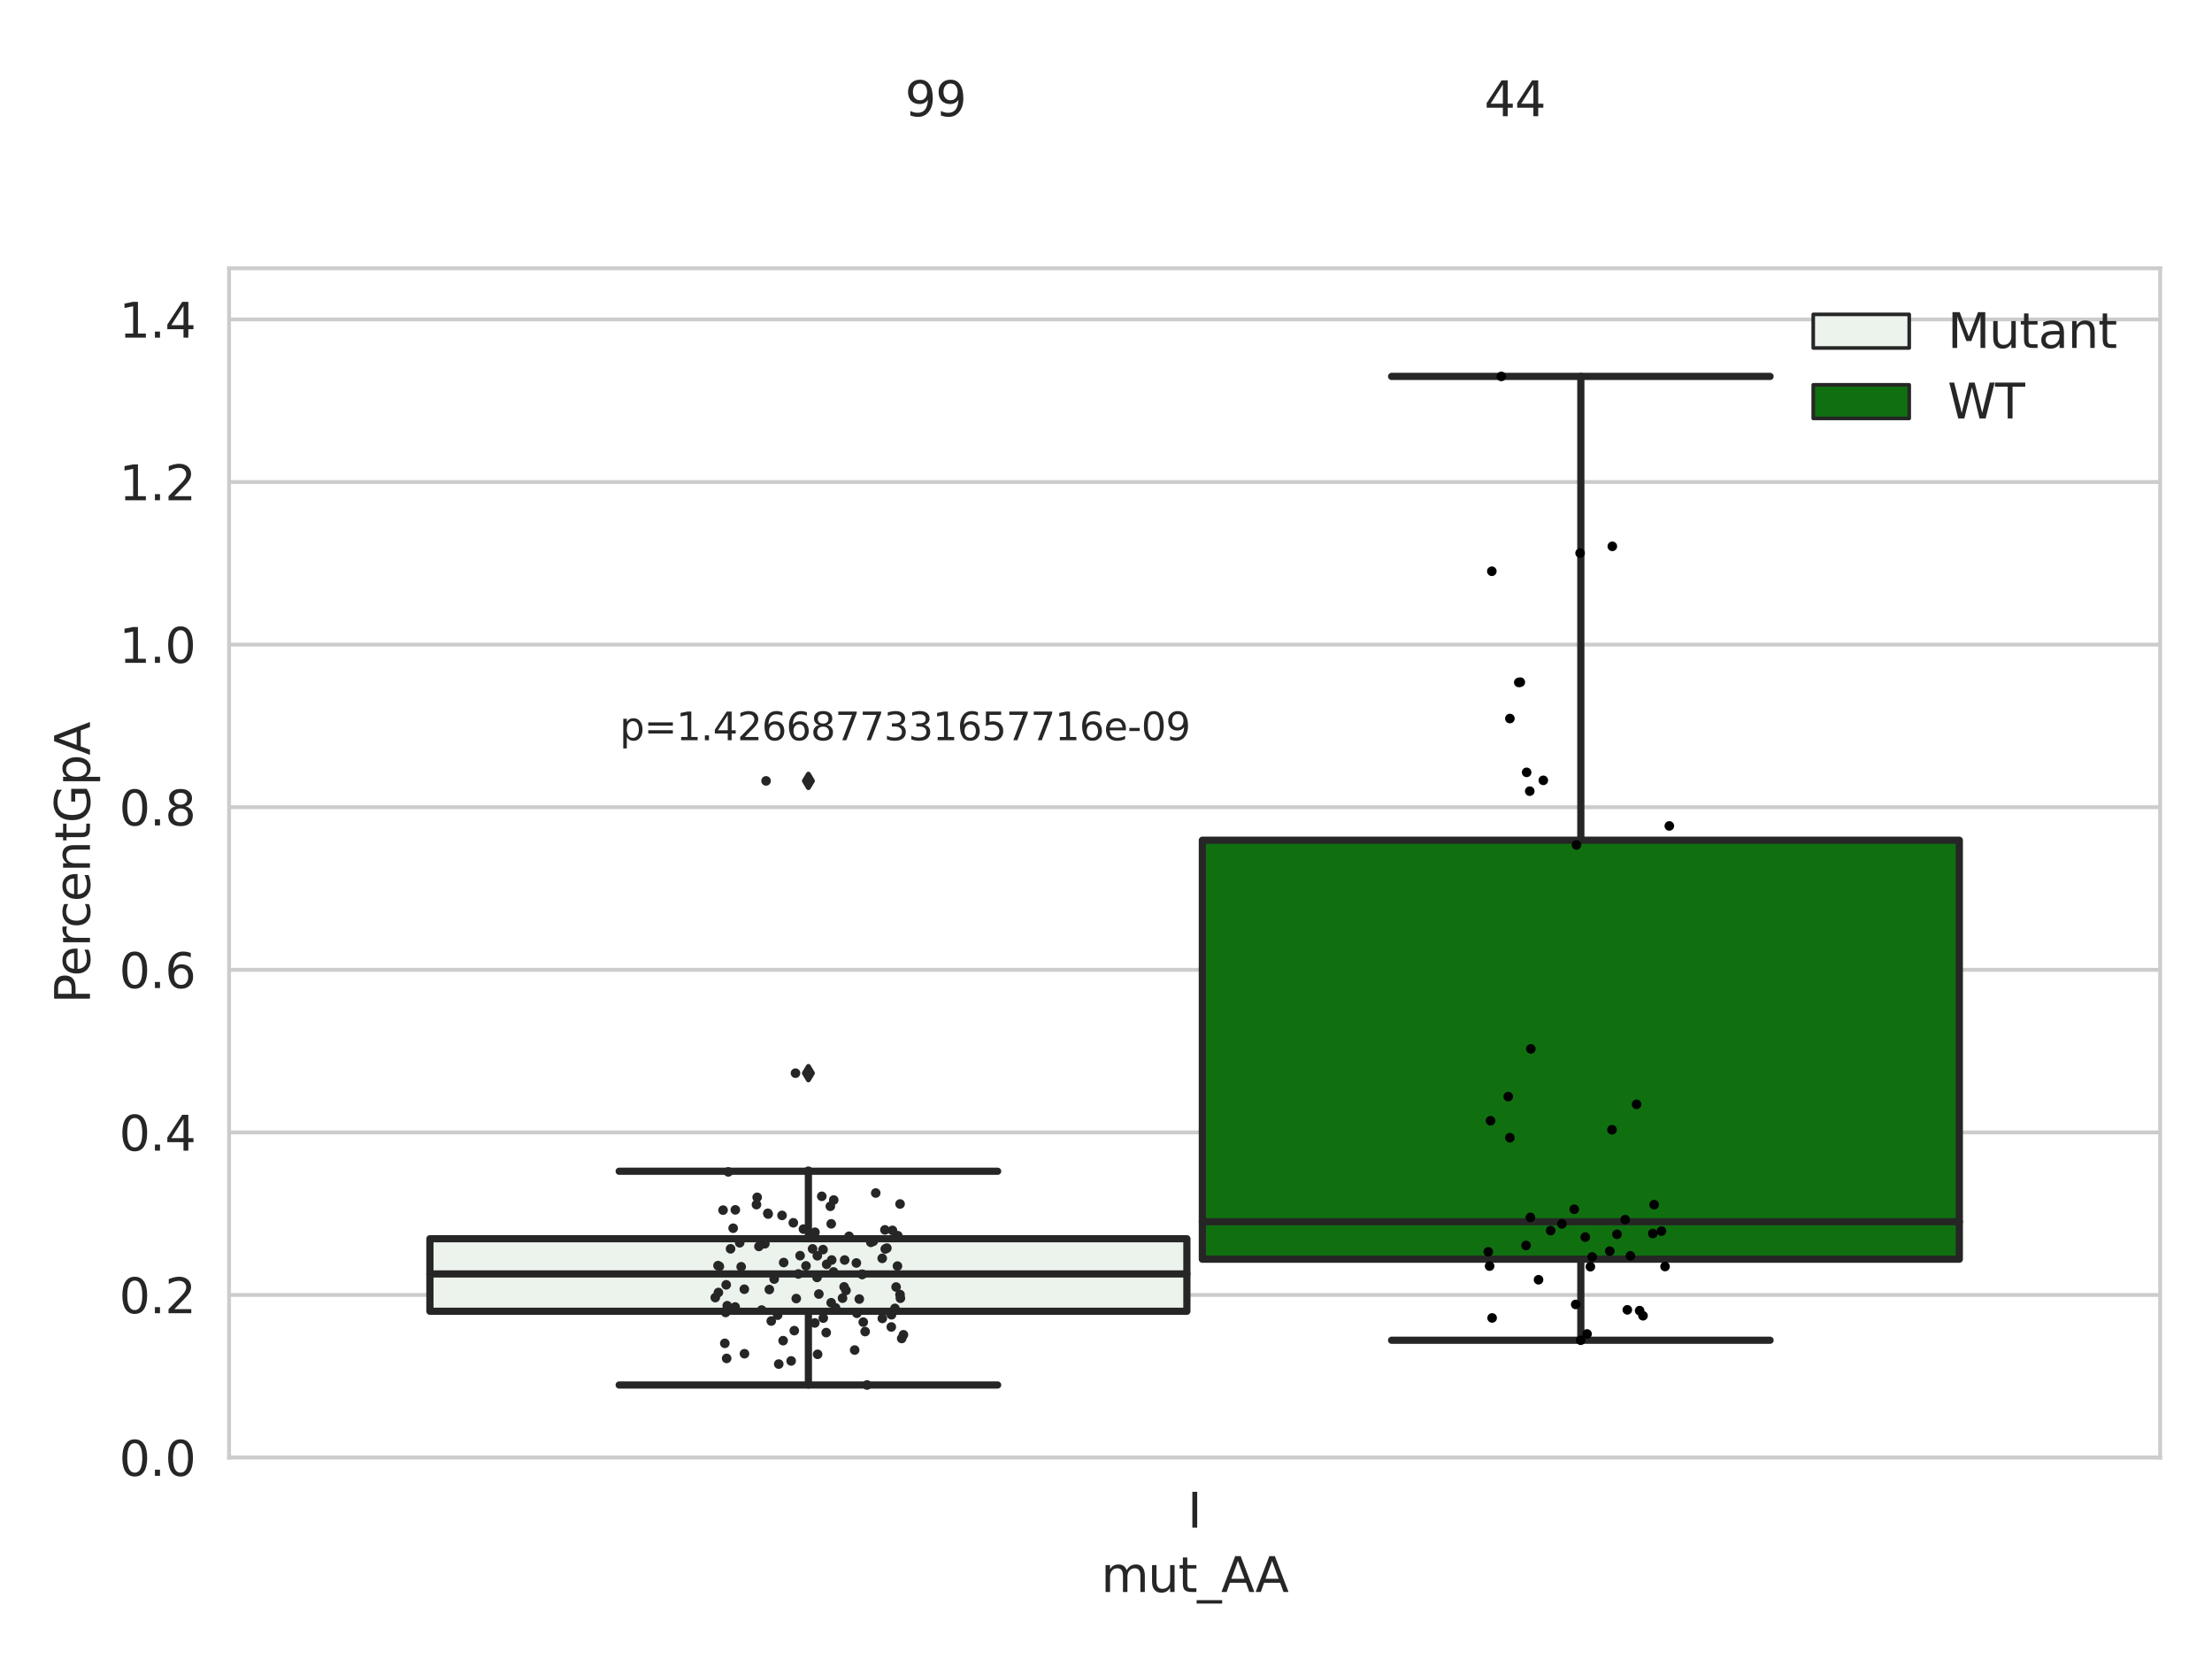<?xml version="1.0" encoding="utf-8" standalone="no"?>
<!DOCTYPE svg PUBLIC "-//W3C//DTD SVG 1.1//EN"
  "http://www.w3.org/Graphics/SVG/1.1/DTD/svg11.dtd">
<svg xmlns:xlink="http://www.w3.org/1999/xlink" width="460.8pt" height="345.6pt" viewBox="0 0 460.8 345.6" xmlns="http://www.w3.org/2000/svg" version="1.1">
 <defs>
  <style type="text/css">*{stroke-linejoin: round; stroke-linecap: butt}</style>
 </defs>
 <g id="figure_1">
  <g id="patch_1">
   <path d="M 0 345.6 
L 460.8 345.6 
L 460.8 0 
L 0 0 
z
" style="fill: #ffffff"/>
  </g>
  <g id="axes_1">
   <g id="patch_2">
    <path d="M 47.72 303.64 
L 450 303.64 
L 450 55.89 
L 47.72 55.89 
z
" style="fill: #ffffff"/>
   </g>
   <g id="matplotlib.axis_1">
    <g id="xtick_1">
     <g id="text_1">
      <!-- I -->
      <g style="fill: #262626" transform="translate(247.385 318.238)scale(0.1 -0.1)">
       <defs>
        <path id="DejaVuSans-49" d="M 628 4666 
L 1259 4666 
L 1259 0 
L 628 0 
L 628 4666 
z
" transform="scale(0.016)"/>
       </defs>
       <use xlink:href="#DejaVuSans-49"/>
      </g>
     </g>
    </g>
    <g id="text_2">
     <!-- mut_AA -->
     <g style="fill: #262626" transform="translate(229.383 331.638)scale(0.1 -0.1)">
      <defs>
       <path id="DejaVuSans-6d" d="M 3328 2828 
Q 3544 3216 3844 3400 
Q 4144 3584 4550 3584 
Q 5097 3584 5394 3201 
Q 5691 2819 5691 2113 
L 5691 0 
L 5113 0 
L 5113 2094 
Q 5113 2597 4934 2840 
Q 4756 3084 4391 3084 
Q 3944 3084 3684 2787 
Q 3425 2491 3425 1978 
L 3425 0 
L 2847 0 
L 2847 2094 
Q 2847 2600 2669 2842 
Q 2491 3084 2119 3084 
Q 1678 3084 1418 2786 
Q 1159 2488 1159 1978 
L 1159 0 
L 581 0 
L 581 3500 
L 1159 3500 
L 1159 2956 
Q 1356 3278 1631 3431 
Q 1906 3584 2284 3584 
Q 2666 3584 2933 3390 
Q 3200 3197 3328 2828 
z
" transform="scale(0.016)"/>
       <path id="DejaVuSans-75" d="M 544 1381 
L 544 3500 
L 1119 3500 
L 1119 1403 
Q 1119 906 1312 657 
Q 1506 409 1894 409 
Q 2359 409 2629 706 
Q 2900 1003 2900 1516 
L 2900 3500 
L 3475 3500 
L 3475 0 
L 2900 0 
L 2900 538 
Q 2691 219 2414 64 
Q 2138 -91 1772 -91 
Q 1169 -91 856 284 
Q 544 659 544 1381 
z
M 1991 3584 
L 1991 3584 
z
" transform="scale(0.016)"/>
       <path id="DejaVuSans-74" d="M 1172 4494 
L 1172 3500 
L 2356 3500 
L 2356 3053 
L 1172 3053 
L 1172 1153 
Q 1172 725 1289 603 
Q 1406 481 1766 481 
L 2356 481 
L 2356 0 
L 1766 0 
Q 1100 0 847 248 
Q 594 497 594 1153 
L 594 3053 
L 172 3053 
L 172 3500 
L 594 3500 
L 594 4494 
L 1172 4494 
z
" transform="scale(0.016)"/>
       <path id="DejaVuSans-5f" d="M 3263 -1063 
L 3263 -1509 
L -63 -1509 
L -63 -1063 
L 3263 -1063 
z
" transform="scale(0.016)"/>
       <path id="DejaVuSans-41" d="M 2188 4044 
L 1331 1722 
L 3047 1722 
L 2188 4044 
z
M 1831 4666 
L 2547 4666 
L 4325 0 
L 3669 0 
L 3244 1197 
L 1141 1197 
L 716 0 
L 50 0 
L 1831 4666 
z
" transform="scale(0.016)"/>
      </defs>
      <use xlink:href="#DejaVuSans-6d"/>
      <use xlink:href="#DejaVuSans-75" x="97.412"/>
      <use xlink:href="#DejaVuSans-74" x="160.791"/>
      <use xlink:href="#DejaVuSans-5f" x="200"/>
      <use xlink:href="#DejaVuSans-41" x="250"/>
      <use xlink:href="#DejaVuSans-41" x="321.158"/>
     </g>
    </g>
   </g>
   <g id="matplotlib.axis_2">
    <g id="ytick_1">
     <g id="line2d_1">
      <path d="M 47.72 303.64 
L 450 303.64 
" clip-path="url(#p8507d280e3)" style="fill: none; stroke: #cccccc; stroke-width: 0.8; stroke-linecap: round"/>
     </g>
     <g id="text_3">
      <!-- 0.0 -->
      <g style="fill: #262626" transform="translate(24.817 307.439)scale(0.1 -0.1)">
       <defs>
        <path id="DejaVuSans-30" d="M 2034 4250 
Q 1547 4250 1301 3770 
Q 1056 3291 1056 2328 
Q 1056 1369 1301 889 
Q 1547 409 2034 409 
Q 2525 409 2770 889 
Q 3016 1369 3016 2328 
Q 3016 3291 2770 3770 
Q 2525 4250 2034 4250 
z
M 2034 4750 
Q 2819 4750 3233 4129 
Q 3647 3509 3647 2328 
Q 3647 1150 3233 529 
Q 2819 -91 2034 -91 
Q 1250 -91 836 529 
Q 422 1150 422 2328 
Q 422 3509 836 4129 
Q 1250 4750 2034 4750 
z
" transform="scale(0.016)"/>
        <path id="DejaVuSans-2e" d="M 684 794 
L 1344 794 
L 1344 0 
L 684 0 
L 684 794 
z
" transform="scale(0.016)"/>
       </defs>
       <use xlink:href="#DejaVuSans-30"/>
       <use xlink:href="#DejaVuSans-2e" x="63.623"/>
       <use xlink:href="#DejaVuSans-30" x="95.41"/>
      </g>
     </g>
    </g>
    <g id="ytick_2">
     <g id="line2d_2">
      <path d="M 47.72 269.769 
L 450 269.769 
" clip-path="url(#p8507d280e3)" style="fill: none; stroke: #cccccc; stroke-width: 0.8; stroke-linecap: round"/>
     </g>
     <g id="text_4">
      <!-- 0.2 -->
      <g style="fill: #262626" transform="translate(24.817 273.568)scale(0.1 -0.1)">
       <defs>
        <path id="DejaVuSans-32" d="M 1228 531 
L 3431 531 
L 3431 0 
L 469 0 
L 469 531 
Q 828 903 1448 1529 
Q 2069 2156 2228 2338 
Q 2531 2678 2651 2914 
Q 2772 3150 2772 3378 
Q 2772 3750 2511 3984 
Q 2250 4219 1831 4219 
Q 1534 4219 1204 4116 
Q 875 4013 500 3803 
L 500 4441 
Q 881 4594 1212 4672 
Q 1544 4750 1819 4750 
Q 2544 4750 2975 4387 
Q 3406 4025 3406 3419 
Q 3406 3131 3298 2873 
Q 3191 2616 2906 2266 
Q 2828 2175 2409 1742 
Q 1991 1309 1228 531 
z
" transform="scale(0.016)"/>
       </defs>
       <use xlink:href="#DejaVuSans-30"/>
       <use xlink:href="#DejaVuSans-2e" x="63.623"/>
       <use xlink:href="#DejaVuSans-32" x="95.41"/>
      </g>
     </g>
    </g>
    <g id="ytick_3">
     <g id="line2d_3">
      <path d="M 47.72 235.898 
L 450 235.898 
" clip-path="url(#p8507d280e3)" style="fill: none; stroke: #cccccc; stroke-width: 0.8; stroke-linecap: round"/>
     </g>
     <g id="text_5">
      <!-- 0.4 -->
      <g style="fill: #262626" transform="translate(24.817 239.697)scale(0.1 -0.1)">
       <defs>
        <path id="DejaVuSans-34" d="M 2419 4116 
L 825 1625 
L 2419 1625 
L 2419 4116 
z
M 2253 4666 
L 3047 4666 
L 3047 1625 
L 3713 1625 
L 3713 1100 
L 3047 1100 
L 3047 0 
L 2419 0 
L 2419 1100 
L 313 1100 
L 313 1709 
L 2253 4666 
z
" transform="scale(0.016)"/>
       </defs>
       <use xlink:href="#DejaVuSans-30"/>
       <use xlink:href="#DejaVuSans-2e" x="63.623"/>
       <use xlink:href="#DejaVuSans-34" x="95.41"/>
      </g>
     </g>
    </g>
    <g id="ytick_4">
     <g id="line2d_4">
      <path d="M 47.72 202.026 
L 450 202.026 
" clip-path="url(#p8507d280e3)" style="fill: none; stroke: #cccccc; stroke-width: 0.8; stroke-linecap: round"/>
     </g>
     <g id="text_6">
      <!-- 0.6 -->
      <g style="fill: #262626" transform="translate(24.817 205.826)scale(0.1 -0.1)">
       <defs>
        <path id="DejaVuSans-36" d="M 2113 2584 
Q 1688 2584 1439 2293 
Q 1191 2003 1191 1497 
Q 1191 994 1439 701 
Q 1688 409 2113 409 
Q 2538 409 2786 701 
Q 3034 994 3034 1497 
Q 3034 2003 2786 2293 
Q 2538 2584 2113 2584 
z
M 3366 4563 
L 3366 3988 
Q 3128 4100 2886 4159 
Q 2644 4219 2406 4219 
Q 1781 4219 1451 3797 
Q 1122 3375 1075 2522 
Q 1259 2794 1537 2939 
Q 1816 3084 2150 3084 
Q 2853 3084 3261 2657 
Q 3669 2231 3669 1497 
Q 3669 778 3244 343 
Q 2819 -91 2113 -91 
Q 1303 -91 875 529 
Q 447 1150 447 2328 
Q 447 3434 972 4092 
Q 1497 4750 2381 4750 
Q 2619 4750 2861 4703 
Q 3103 4656 3366 4563 
z
" transform="scale(0.016)"/>
       </defs>
       <use xlink:href="#DejaVuSans-30"/>
       <use xlink:href="#DejaVuSans-2e" x="63.623"/>
       <use xlink:href="#DejaVuSans-36" x="95.41"/>
      </g>
     </g>
    </g>
    <g id="ytick_5">
     <g id="line2d_5">
      <path d="M 47.72 168.155 
L 450 168.155 
" clip-path="url(#p8507d280e3)" style="fill: none; stroke: #cccccc; stroke-width: 0.8; stroke-linecap: round"/>
     </g>
     <g id="text_7">
      <!-- 0.8 -->
      <g style="fill: #262626" transform="translate(24.817 171.954)scale(0.1 -0.1)">
       <defs>
        <path id="DejaVuSans-38" d="M 2034 2216 
Q 1584 2216 1326 1975 
Q 1069 1734 1069 1313 
Q 1069 891 1326 650 
Q 1584 409 2034 409 
Q 2484 409 2743 651 
Q 3003 894 3003 1313 
Q 3003 1734 2745 1975 
Q 2488 2216 2034 2216 
z
M 1403 2484 
Q 997 2584 770 2862 
Q 544 3141 544 3541 
Q 544 4100 942 4425 
Q 1341 4750 2034 4750 
Q 2731 4750 3128 4425 
Q 3525 4100 3525 3541 
Q 3525 3141 3298 2862 
Q 3072 2584 2669 2484 
Q 3125 2378 3379 2068 
Q 3634 1759 3634 1313 
Q 3634 634 3220 271 
Q 2806 -91 2034 -91 
Q 1263 -91 848 271 
Q 434 634 434 1313 
Q 434 1759 690 2068 
Q 947 2378 1403 2484 
z
M 1172 3481 
Q 1172 3119 1398 2916 
Q 1625 2713 2034 2713 
Q 2441 2713 2670 2916 
Q 2900 3119 2900 3481 
Q 2900 3844 2670 4047 
Q 2441 4250 2034 4250 
Q 1625 4250 1398 4047 
Q 1172 3844 1172 3481 
z
" transform="scale(0.016)"/>
       </defs>
       <use xlink:href="#DejaVuSans-30"/>
       <use xlink:href="#DejaVuSans-2e" x="63.623"/>
       <use xlink:href="#DejaVuSans-38" x="95.41"/>
      </g>
     </g>
    </g>
    <g id="ytick_6">
     <g id="line2d_6">
      <path d="M 47.72 134.284 
L 450 134.284 
" clip-path="url(#p8507d280e3)" style="fill: none; stroke: #cccccc; stroke-width: 0.8; stroke-linecap: round"/>
     </g>
     <g id="text_8">
      <!-- 1.0 -->
      <g style="fill: #262626" transform="translate(24.817 138.083)scale(0.1 -0.1)">
       <defs>
        <path id="DejaVuSans-31" d="M 794 531 
L 1825 531 
L 1825 4091 
L 703 3866 
L 703 4441 
L 1819 4666 
L 2450 4666 
L 2450 531 
L 3481 531 
L 3481 0 
L 794 0 
L 794 531 
z
" transform="scale(0.016)"/>
       </defs>
       <use xlink:href="#DejaVuSans-31"/>
       <use xlink:href="#DejaVuSans-2e" x="63.623"/>
       <use xlink:href="#DejaVuSans-30" x="95.41"/>
      </g>
     </g>
    </g>
    <g id="ytick_7">
     <g id="line2d_7">
      <path d="M 47.72 100.413 
L 450 100.413 
" clip-path="url(#p8507d280e3)" style="fill: none; stroke: #cccccc; stroke-width: 0.8; stroke-linecap: round"/>
     </g>
     <g id="text_9">
      <!-- 1.2 -->
      <g style="fill: #262626" transform="translate(24.817 104.212)scale(0.1 -0.1)">
       <use xlink:href="#DejaVuSans-31"/>
       <use xlink:href="#DejaVuSans-2e" x="63.623"/>
       <use xlink:href="#DejaVuSans-32" x="95.41"/>
      </g>
     </g>
    </g>
    <g id="ytick_8">
     <g id="line2d_8">
      <path d="M 47.72 66.542 
L 450 66.542 
" clip-path="url(#p8507d280e3)" style="fill: none; stroke: #cccccc; stroke-width: 0.8; stroke-linecap: round"/>
     </g>
     <g id="text_10">
      <!-- 1.4 -->
      <g style="fill: #262626" transform="translate(24.817 70.341)scale(0.1 -0.1)">
       <use xlink:href="#DejaVuSans-31"/>
       <use xlink:href="#DejaVuSans-2e" x="63.623"/>
       <use xlink:href="#DejaVuSans-34" x="95.41"/>
      </g>
     </g>
    </g>
    <g id="text_11">
     <!-- PercentGpA -->
     <g style="fill: #262626" transform="translate(18.737 209.041)rotate(-90)scale(0.1 -0.1)">
      <defs>
       <path id="DejaVuSans-50" d="M 1259 4147 
L 1259 2394 
L 2053 2394 
Q 2494 2394 2734 2622 
Q 2975 2850 2975 3272 
Q 2975 3691 2734 3919 
Q 2494 4147 2053 4147 
L 1259 4147 
z
M 628 4666 
L 2053 4666 
Q 2838 4666 3239 4311 
Q 3641 3956 3641 3272 
Q 3641 2581 3239 2228 
Q 2838 1875 2053 1875 
L 1259 1875 
L 1259 0 
L 628 0 
L 628 4666 
z
" transform="scale(0.016)"/>
       <path id="DejaVuSans-65" d="M 3597 1894 
L 3597 1613 
L 953 1613 
Q 991 1019 1311 708 
Q 1631 397 2203 397 
Q 2534 397 2845 478 
Q 3156 559 3463 722 
L 3463 178 
Q 3153 47 2828 -22 
Q 2503 -91 2169 -91 
Q 1331 -91 842 396 
Q 353 884 353 1716 
Q 353 2575 817 3079 
Q 1281 3584 2069 3584 
Q 2775 3584 3186 3129 
Q 3597 2675 3597 1894 
z
M 3022 2063 
Q 3016 2534 2758 2815 
Q 2500 3097 2075 3097 
Q 1594 3097 1305 2825 
Q 1016 2553 972 2059 
L 3022 2063 
z
" transform="scale(0.016)"/>
       <path id="DejaVuSans-72" d="M 2631 2963 
Q 2534 3019 2420 3045 
Q 2306 3072 2169 3072 
Q 1681 3072 1420 2755 
Q 1159 2438 1159 1844 
L 1159 0 
L 581 0 
L 581 3500 
L 1159 3500 
L 1159 2956 
Q 1341 3275 1631 3429 
Q 1922 3584 2338 3584 
Q 2397 3584 2469 3576 
Q 2541 3569 2628 3553 
L 2631 2963 
z
" transform="scale(0.016)"/>
       <path id="DejaVuSans-63" d="M 3122 3366 
L 3122 2828 
Q 2878 2963 2633 3030 
Q 2388 3097 2138 3097 
Q 1578 3097 1268 2742 
Q 959 2388 959 1747 
Q 959 1106 1268 751 
Q 1578 397 2138 397 
Q 2388 397 2633 464 
Q 2878 531 3122 666 
L 3122 134 
Q 2881 22 2623 -34 
Q 2366 -91 2075 -91 
Q 1284 -91 818 406 
Q 353 903 353 1747 
Q 353 2603 823 3093 
Q 1294 3584 2113 3584 
Q 2378 3584 2631 3529 
Q 2884 3475 3122 3366 
z
" transform="scale(0.016)"/>
       <path id="DejaVuSans-6e" d="M 3513 2113 
L 3513 0 
L 2938 0 
L 2938 2094 
Q 2938 2591 2744 2837 
Q 2550 3084 2163 3084 
Q 1697 3084 1428 2787 
Q 1159 2491 1159 1978 
L 1159 0 
L 581 0 
L 581 3500 
L 1159 3500 
L 1159 2956 
Q 1366 3272 1645 3428 
Q 1925 3584 2291 3584 
Q 2894 3584 3203 3211 
Q 3513 2838 3513 2113 
z
" transform="scale(0.016)"/>
       <path id="DejaVuSans-47" d="M 3809 666 
L 3809 1919 
L 2778 1919 
L 2778 2438 
L 4434 2438 
L 4434 434 
Q 4069 175 3628 42 
Q 3188 -91 2688 -91 
Q 1594 -91 976 548 
Q 359 1188 359 2328 
Q 359 3472 976 4111 
Q 1594 4750 2688 4750 
Q 3144 4750 3555 4637 
Q 3966 4525 4313 4306 
L 4313 3634 
Q 3963 3931 3569 4081 
Q 3175 4231 2741 4231 
Q 1884 4231 1454 3753 
Q 1025 3275 1025 2328 
Q 1025 1384 1454 906 
Q 1884 428 2741 428 
Q 3075 428 3337 486 
Q 3600 544 3809 666 
z
" transform="scale(0.016)"/>
       <path id="DejaVuSans-70" d="M 1159 525 
L 1159 -1331 
L 581 -1331 
L 581 3500 
L 1159 3500 
L 1159 2969 
Q 1341 3281 1617 3432 
Q 1894 3584 2278 3584 
Q 2916 3584 3314 3078 
Q 3713 2572 3713 1747 
Q 3713 922 3314 415 
Q 2916 -91 2278 -91 
Q 1894 -91 1617 61 
Q 1341 213 1159 525 
z
M 3116 1747 
Q 3116 2381 2855 2742 
Q 2594 3103 2138 3103 
Q 1681 3103 1420 2742 
Q 1159 2381 1159 1747 
Q 1159 1113 1420 752 
Q 1681 391 2138 391 
Q 2594 391 2855 752 
Q 3116 1113 3116 1747 
z
" transform="scale(0.016)"/>
      </defs>
      <use xlink:href="#DejaVuSans-50"/>
      <use xlink:href="#DejaVuSans-65" x="56.678"/>
      <use xlink:href="#DejaVuSans-72" x="118.201"/>
      <use xlink:href="#DejaVuSans-63" x="157.064"/>
      <use xlink:href="#DejaVuSans-65" x="212.045"/>
      <use xlink:href="#DejaVuSans-6e" x="273.568"/>
      <use xlink:href="#DejaVuSans-74" x="336.947"/>
      <use xlink:href="#DejaVuSans-47" x="376.156"/>
      <use xlink:href="#DejaVuSans-70" x="453.646"/>
      <use xlink:href="#DejaVuSans-41" x="517.123"/>
     </g>
    </g>
   </g>
   <g id="patch_3">
    <path d="M 89.557 273.157 
L 247.251 273.157 
L 247.251 258.051 
L 89.557 258.051 
L 89.557 273.157 
z
" clip-path="url(#p8507d280e3)" style="fill: #ecf2ec; stroke: #262626; stroke-width: 1.5; stroke-linejoin: miter"/>
   </g>
   <g id="patch_4">
    <path d="M 250.469 262.315 
L 408.163 262.315 
L 408.163 175.032 
L 250.469 175.032 
L 250.469 262.315 
z
" clip-path="url(#p8507d280e3)" style="fill: #107010; stroke: #262626; stroke-width: 1.5; stroke-linejoin: miter"/>
   </g>
   <g id="patch_5">
    <path d="M 248.86 303.64 
L 248.86 303.64 
L 248.86 303.64 
L 248.86 303.64 
z
" clip-path="url(#p8507d280e3)" style="fill: #ecf2ec; stroke: #262626; stroke-width: 0.75; stroke-linejoin: miter"/>
   </g>
   <g id="patch_6">
    <path d="M 248.86 303.64 
L 248.86 303.64 
L 248.86 303.64 
L 248.86 303.64 
z
" clip-path="url(#p8507d280e3)" style="fill: #107010; stroke: #262626; stroke-width: 0.75; stroke-linejoin: miter"/>
   </g>
   <g id="PathCollection_1"/>
   <g id="PathCollection_2"/>
   <g id="line2d_9">
    <path d="M 168.404 273.157 
L 168.404 288.522 
" clip-path="url(#p8507d280e3)" style="fill: none; stroke: #262626; stroke-width: 1.5; stroke-linecap: round"/>
   </g>
   <g id="line2d_10">
    <path d="M 168.404 258.051 
L 168.404 243.995 
" clip-path="url(#p8507d280e3)" style="fill: none; stroke: #262626; stroke-width: 1.5; stroke-linecap: round"/>
   </g>
   <g id="line2d_11">
    <path d="M 128.981 288.522 
L 207.827 288.522 
" clip-path="url(#p8507d280e3)" style="fill: none; stroke: #262626; stroke-width: 1.5; stroke-linecap: round"/>
   </g>
   <g id="line2d_12">
    <path d="M 128.981 243.995 
L 207.827 243.995 
" clip-path="url(#p8507d280e3)" style="fill: none; stroke: #262626; stroke-width: 1.5; stroke-linecap: round"/>
   </g>
   <g id="line2d_13">
    <defs>
     <path id="m1f3dd14ce9" d="M -0 1.414 
L 0.849 0 
L 0 -1.414 
L -0.849 -0 
z
" style="stroke: #262626; stroke-linejoin: miter"/>
    </defs>
    <g clip-path="url(#p8507d280e3)">
     <use xlink:href="#m1f3dd14ce9" x="168.404" y="162.674" style="fill: #262626; stroke: #262626; stroke-linejoin: miter"/>
     <use xlink:href="#m1f3dd14ce9" x="168.404" y="223.558" style="fill: #262626; stroke: #262626; stroke-linejoin: miter"/>
    </g>
   </g>
   <g id="line2d_14">
    <path d="M 329.316 262.315 
L 329.316 279.198 
" clip-path="url(#p8507d280e3)" style="fill: none; stroke: #262626; stroke-width: 1.5; stroke-linecap: round"/>
   </g>
   <g id="line2d_15">
    <path d="M 329.316 175.032 
L 329.316 78.412 
" clip-path="url(#p8507d280e3)" style="fill: none; stroke: #262626; stroke-width: 1.5; stroke-linecap: round"/>
   </g>
   <g id="line2d_16">
    <path d="M 289.893 279.198 
L 368.739 279.198 
" clip-path="url(#p8507d280e3)" style="fill: none; stroke: #262626; stroke-width: 1.5; stroke-linecap: round"/>
   </g>
   <g id="line2d_17">
    <path d="M 289.893 78.412 
L 368.739 78.412 
" clip-path="url(#p8507d280e3)" style="fill: none; stroke: #262626; stroke-width: 1.5; stroke-linecap: round"/>
   </g>
   <g id="line2d_18"/>
   <g id="line2d_19">
    <path d="M 89.557 265.389 
L 247.251 265.389 
" clip-path="url(#p8507d280e3)" style="fill: none; stroke: #262626; stroke-width: 1.5; stroke-linecap: round"/>
   </g>
   <g id="line2d_20">
    <path d="M 250.469 254.51 
L 408.163 254.51 
" clip-path="url(#p8507d280e3)" style="fill: none; stroke: #262626; stroke-width: 1.5; stroke-linecap: round"/>
   </g>
   <g id="patch_7">
    <path d="M 47.72 303.64 
L 47.72 55.89 
" style="fill: none; stroke: #cccccc; stroke-width: 0.8; stroke-linejoin: miter; stroke-linecap: square"/>
   </g>
   <g id="patch_8">
    <path d="M 450 303.64 
L 450 55.89 
" style="fill: none; stroke: #cccccc; stroke-width: 0.8; stroke-linejoin: miter; stroke-linecap: square"/>
   </g>
   <g id="patch_9">
    <path d="M 47.72 303.64 
L 450 303.64 
" style="fill: none; stroke: #cccccc; stroke-width: 0.8; stroke-linejoin: miter; stroke-linecap: square"/>
   </g>
   <g id="patch_10">
    <path d="M 47.72 55.89 
L 450 55.89 
" style="fill: none; stroke: #cccccc; stroke-width: 0.8; stroke-linejoin: miter; stroke-linecap: square"/>
   </g>
   <g id="PathCollection_3">
    <defs>
     <path id="C0_0_c00c14fe4b" d="M 0 1 
C 0.265 1 0.52 0.895 0.707 0.707 
C 0.895 0.52 1 0.265 1 -0 
C 1 -0.265 0.895 -0.52 0.707 -0.707 
C 0.52 -0.895 0.265 -1 0 -1 
C -0.265 -1 -0.52 -0.895 -0.707 -0.707 
C -0.895 -0.52 -1 -0.265 -1 0 
C -1 0.265 -0.895 0.52 -0.707 0.707 
C -0.52 0.895 -0.265 1 0 1 
z
"/>
    </defs>
    <g clip-path="url(#p8507d280e3)">
     <use xlink:href="#C0_0_c00c14fe4b" x="187.57" y="270.44" style="fill: #262626"/>
    </g>
    <g clip-path="url(#p8507d280e3)">
     <use xlink:href="#C0_0_c00c14fe4b" x="178.499" y="273.576" style="fill: #262626"/>
    </g>
    <g clip-path="url(#p8507d280e3)">
     <use xlink:href="#C0_0_c00c14fe4b" x="149.002" y="270.312" style="fill: #262626"/>
    </g>
    <g clip-path="url(#p8507d280e3)">
     <use xlink:href="#C0_0_c00c14fe4b" x="159.586" y="162.674" style="fill: #262626"/>
    </g>
    <g clip-path="url(#p8507d280e3)">
     <use xlink:href="#C0_0_c00c14fe4b" x="185.674" y="276.43" style="fill: #262626"/>
    </g>
    <g clip-path="url(#p8507d280e3)">
     <use xlink:href="#C0_0_c00c14fe4b" x="173.259" y="262.479" style="fill: #262626"/>
    </g>
    <g clip-path="url(#p8507d280e3)">
     <use xlink:href="#C0_0_c00c14fe4b" x="185.717" y="273.89" style="fill: #262626"/>
    </g>
    <g clip-path="url(#p8507d280e3)">
     <use xlink:href="#C0_0_c00c14fe4b" x="169.74" y="275.598" style="fill: #262626"/>
    </g>
    <g clip-path="url(#p8507d280e3)">
     <use xlink:href="#C0_0_c00c14fe4b" x="175.512" y="270.429" style="fill: #262626"/>
    </g>
    <g clip-path="url(#p8507d280e3)">
     <use xlink:href="#C0_0_c00c14fe4b" x="153.147" y="272.271" style="fill: #262626"/>
    </g>
    <g clip-path="url(#p8507d280e3)">
     <use xlink:href="#C0_0_c00c14fe4b" x="170.267" y="261.594" style="fill: #262626"/>
    </g>
    <g clip-path="url(#p8507d280e3)">
     <use xlink:href="#C0_0_c00c14fe4b" x="151.373" y="282.981" style="fill: #262626"/>
    </g>
    <g clip-path="url(#p8507d280e3)">
     <use xlink:href="#C0_0_c00c14fe4b" x="171.452" y="260.313" style="fill: #262626"/>
    </g>
    <g clip-path="url(#p8507d280e3)">
     <use xlink:href="#C0_0_c00c14fe4b" x="173.68" y="249.984" style="fill: #262626"/>
    </g>
    <g clip-path="url(#p8507d280e3)">
     <use xlink:href="#C0_0_c00c14fe4b" x="169.273" y="260.161" style="fill: #262626"/>
    </g>
    <g clip-path="url(#p8507d280e3)">
     <use xlink:href="#C0_0_c00c14fe4b" x="166.676" y="261.579" style="fill: #262626"/>
    </g>
    <g clip-path="url(#p8507d280e3)">
     <use xlink:href="#C0_0_c00c14fe4b" x="149.572" y="263.654" style="fill: #262626"/>
    </g>
    <g clip-path="url(#p8507d280e3)">
     <use xlink:href="#C0_0_c00c14fe4b" x="170.582" y="269.573" style="fill: #262626"/>
    </g>
    <g clip-path="url(#p8507d280e3)">
     <use xlink:href="#C0_0_c00c14fe4b" x="157.731" y="249.425" style="fill: #262626"/>
    </g>
    <g clip-path="url(#p8507d280e3)">
     <use xlink:href="#C0_0_c00c14fe4b" x="183.806" y="274.653" style="fill: #262626"/>
    </g>
    <g clip-path="url(#p8507d280e3)">
     <use xlink:href="#C0_0_c00c14fe4b" x="154.4" y="263.888" style="fill: #262626"/>
    </g>
    <g clip-path="url(#p8507d280e3)">
     <use xlink:href="#C0_0_c00c14fe4b" x="155.056" y="268.57" style="fill: #262626"/>
    </g>
    <g clip-path="url(#p8507d280e3)">
     <use xlink:href="#C0_0_c00c14fe4b" x="179.007" y="270.617" style="fill: #262626"/>
    </g>
    <g clip-path="url(#p8507d280e3)">
     <use xlink:href="#C0_0_c00c14fe4b" x="164.812" y="283.508" style="fill: #262626"/>
    </g>
    <g clip-path="url(#p8507d280e3)">
     <use xlink:href="#C0_0_c00c14fe4b" x="158.1" y="259.653" style="fill: #262626"/>
    </g>
    <g clip-path="url(#p8507d280e3)">
     <use xlink:href="#C0_0_c00c14fe4b" x="166.318" y="265.389" style="fill: #262626"/>
    </g>
    <g clip-path="url(#p8507d280e3)">
     <use xlink:href="#C0_0_c00c14fe4b" x="152.729" y="255.86" style="fill: #262626"/>
    </g>
    <g clip-path="url(#p8507d280e3)">
     <use xlink:href="#C0_0_c00c14fe4b" x="188.207" y="278.058" style="fill: #262626"/>
    </g>
    <g clip-path="url(#p8507d280e3)">
     <use xlink:href="#C0_0_c00c14fe4b" x="151.491" y="272.007" style="fill: #262626"/>
    </g>
    <g clip-path="url(#p8507d280e3)">
     <use xlink:href="#C0_0_c00c14fe4b" x="183.785" y="262.139" style="fill: #262626"/>
    </g>
    <g clip-path="url(#p8507d280e3)">
     <use xlink:href="#C0_0_c00c14fe4b" x="165.714" y="223.558" style="fill: #262626"/>
    </g>
    <g clip-path="url(#p8507d280e3)">
     <use xlink:href="#C0_0_c00c14fe4b" x="168.393" y="243.995" style="fill: #262626"/>
    </g>
    <g clip-path="url(#p8507d280e3)">
     <use xlink:href="#C0_0_c00c14fe4b" x="184.752" y="260.008" style="fill: #262626"/>
    </g>
    <g clip-path="url(#p8507d280e3)">
     <use xlink:href="#C0_0_c00c14fe4b" x="186.957" y="263.747" style="fill: #262626"/>
    </g>
    <g clip-path="url(#p8507d280e3)">
     <use xlink:href="#C0_0_c00c14fe4b" x="186.43" y="272.565" style="fill: #262626"/>
    </g>
    <g clip-path="url(#p8507d280e3)">
     <use xlink:href="#C0_0_c00c14fe4b" x="173.149" y="271.385" style="fill: #262626"/>
    </g>
    <g clip-path="url(#p8507d280e3)">
     <use xlink:href="#C0_0_c00c14fe4b" x="187.026" y="257.415" style="fill: #262626"/>
    </g>
    <g clip-path="url(#p8507d280e3)">
     <use xlink:href="#C0_0_c00c14fe4b" x="158.663" y="272.906" style="fill: #262626"/>
    </g>
    <g clip-path="url(#p8507d280e3)">
     <use xlink:href="#C0_0_c00c14fe4b" x="187.501" y="250.813" style="fill: #262626"/>
    </g>
    <g clip-path="url(#p8507d280e3)">
     <use xlink:href="#C0_0_c00c14fe4b" x="176.874" y="257.536" style="fill: #262626"/>
    </g>
    <g clip-path="url(#p8507d280e3)">
     <use xlink:href="#C0_0_c00c14fe4b" x="187.49" y="269.673" style="fill: #262626"/>
    </g>
    <g clip-path="url(#p8507d280e3)">
     <use xlink:href="#C0_0_c00c14fe4b" x="149.657" y="269.254" style="fill: #262626"/>
    </g>
    <g clip-path="url(#p8507d280e3)">
     <use xlink:href="#C0_0_c00c14fe4b" x="169.774" y="256.699" style="fill: #262626"/>
    </g>
    <g clip-path="url(#p8507d280e3)">
     <use xlink:href="#C0_0_c00c14fe4b" x="179.83" y="275.424" style="fill: #262626"/>
    </g>
    <g clip-path="url(#p8507d280e3)">
     <use xlink:href="#C0_0_c00c14fe4b" x="179.575" y="265.457" style="fill: #262626"/>
    </g>
    <g clip-path="url(#p8507d280e3)">
     <use xlink:href="#C0_0_c00c14fe4b" x="167.371" y="256.044" style="fill: #262626"/>
    </g>
    <g clip-path="url(#p8507d280e3)">
     <use xlink:href="#C0_0_c00c14fe4b" x="175.846" y="268.078" style="fill: #262626"/>
    </g>
    <g clip-path="url(#p8507d280e3)">
     <use xlink:href="#C0_0_c00c14fe4b" x="181.938" y="258.567" style="fill: #262626"/>
    </g>
    <g clip-path="url(#p8507d280e3)">
     <use xlink:href="#C0_0_c00c14fe4b" x="160.266" y="268.632" style="fill: #262626"/>
    </g>
    <g clip-path="url(#p8507d280e3)">
     <use xlink:href="#C0_0_c00c14fe4b" x="150.995" y="279.842" style="fill: #262626"/>
    </g>
    <g clip-path="url(#p8507d280e3)">
     <use xlink:href="#C0_0_c00c14fe4b" x="160.668" y="275.194" style="fill: #262626"/>
    </g>
    <g clip-path="url(#p8507d280e3)">
     <use xlink:href="#C0_0_c00c14fe4b" x="163.254" y="263.01" style="fill: #262626"/>
    </g>
    <g clip-path="url(#p8507d280e3)">
     <use xlink:href="#C0_0_c00c14fe4b" x="172.203" y="263.381" style="fill: #262626"/>
    </g>
    <g clip-path="url(#p8507d280e3)">
     <use xlink:href="#C0_0_c00c14fe4b" x="151.282" y="267.65" style="fill: #262626"/>
    </g>
    <g clip-path="url(#p8507d280e3)">
     <use xlink:href="#C0_0_c00c14fe4b" x="181.411" y="258.798" style="fill: #262626"/>
    </g>
    <g clip-path="url(#p8507d280e3)">
     <use xlink:href="#C0_0_c00c14fe4b" x="185.915" y="256.311" style="fill: #262626"/>
    </g>
    <g clip-path="url(#p8507d280e3)">
     <use xlink:href="#C0_0_c00c14fe4b" x="151.165" y="273.409" style="fill: #262626"/>
    </g>
    <g clip-path="url(#p8507d280e3)">
     <use xlink:href="#C0_0_c00c14fe4b" x="167.906" y="263.703" style="fill: #262626"/>
    </g>
    <g clip-path="url(#p8507d280e3)">
     <use xlink:href="#C0_0_c00c14fe4b" x="184.348" y="256.201" style="fill: #262626"/>
    </g>
    <g clip-path="url(#p8507d280e3)">
     <use xlink:href="#C0_0_c00c14fe4b" x="185.528" y="273.559" style="fill: #262626"/>
    </g>
    <g clip-path="url(#p8507d280e3)">
     <use xlink:href="#C0_0_c00c14fe4b" x="172.977" y="251.295" style="fill: #262626"/>
    </g>
    <g clip-path="url(#p8507d280e3)">
     <use xlink:href="#C0_0_c00c14fe4b" x="186.675" y="268.105" style="fill: #262626"/>
    </g>
    <g clip-path="url(#p8507d280e3)">
     <use xlink:href="#C0_0_c00c14fe4b" x="180.622" y="288.522" style="fill: #262626"/>
    </g>
    <g clip-path="url(#p8507d280e3)">
     <use xlink:href="#C0_0_c00c14fe4b" x="161.281" y="266.453" style="fill: #262626"/>
    </g>
    <g clip-path="url(#p8507d280e3)">
     <use xlink:href="#C0_0_c00c14fe4b" x="162.226" y="284.16" style="fill: #262626"/>
    </g>
    <g clip-path="url(#p8507d280e3)">
     <use xlink:href="#C0_0_c00c14fe4b" x="170.326" y="282.127" style="fill: #262626"/>
    </g>
    <g clip-path="url(#p8507d280e3)">
     <use xlink:href="#C0_0_c00c14fe4b" x="179.633" y="265.478" style="fill: #262626"/>
    </g>
    <g clip-path="url(#p8507d280e3)">
     <use xlink:href="#C0_0_c00c14fe4b" x="174.065" y="272.462" style="fill: #262626"/>
    </g>
    <g clip-path="url(#p8507d280e3)">
     <use xlink:href="#C0_0_c00c14fe4b" x="182.431" y="248.53" style="fill: #262626"/>
    </g>
    <g clip-path="url(#p8507d280e3)">
     <use xlink:href="#C0_0_c00c14fe4b" x="160.02" y="252.91" style="fill: #262626"/>
    </g>
    <g clip-path="url(#p8507d280e3)">
     <use xlink:href="#C0_0_c00c14fe4b" x="161.996" y="273.976" style="fill: #262626"/>
    </g>
    <g clip-path="url(#p8507d280e3)">
     <use xlink:href="#C0_0_c00c14fe4b" x="162.911" y="253.191" style="fill: #262626"/>
    </g>
    <g clip-path="url(#p8507d280e3)">
     <use xlink:href="#C0_0_c00c14fe4b" x="176.236" y="268.83" style="fill: #262626"/>
    </g>
    <g clip-path="url(#p8507d280e3)">
     <use xlink:href="#C0_0_c00c14fe4b" x="173.645" y="264.963" style="fill: #262626"/>
    </g>
    <g clip-path="url(#p8507d280e3)">
     <use xlink:href="#C0_0_c00c14fe4b" x="187.842" y="278.828" style="fill: #262626"/>
    </g>
    <g clip-path="url(#p8507d280e3)">
     <use xlink:href="#C0_0_c00c14fe4b" x="153.182" y="252.037" style="fill: #262626"/>
    </g>
    <g clip-path="url(#p8507d280e3)">
     <use xlink:href="#C0_0_c00c14fe4b" x="159.952" y="252.757" style="fill: #262626"/>
    </g>
    <g clip-path="url(#p8507d280e3)">
     <use xlink:href="#C0_0_c00c14fe4b" x="171.191" y="249.214" style="fill: #262626"/>
    </g>
    <g clip-path="url(#p8507d280e3)">
     <use xlink:href="#C0_0_c00c14fe4b" x="175.956" y="262.487" style="fill: #262626"/>
    </g>
    <g clip-path="url(#p8507d280e3)">
     <use xlink:href="#C0_0_c00c14fe4b" x="150.624" y="252.092" style="fill: #262626"/>
    </g>
    <g clip-path="url(#p8507d280e3)">
     <use xlink:href="#C0_0_c00c14fe4b" x="154.091" y="258.892" style="fill: #262626"/>
    </g>
    <g clip-path="url(#p8507d280e3)">
     <use xlink:href="#C0_0_c00c14fe4b" x="155.089" y="282.005" style="fill: #262626"/>
    </g>
    <g clip-path="url(#p8507d280e3)">
     <use xlink:href="#C0_0_c00c14fe4b" x="163.137" y="279.282" style="fill: #262626"/>
    </g>
    <g clip-path="url(#p8507d280e3)">
     <use xlink:href="#C0_0_c00c14fe4b" x="149.853" y="263.816" style="fill: #262626"/>
    </g>
    <g clip-path="url(#p8507d280e3)">
     <use xlink:href="#C0_0_c00c14fe4b" x="172.112" y="277.603" style="fill: #262626"/>
    </g>
    <g clip-path="url(#p8507d280e3)">
     <use xlink:href="#C0_0_c00c14fe4b" x="151.717" y="244.127" style="fill: #262626"/>
    </g>
    <g clip-path="url(#p8507d280e3)">
     <use xlink:href="#C0_0_c00c14fe4b" x="178.043" y="281.239" style="fill: #262626"/>
    </g>
    <g clip-path="url(#p8507d280e3)">
     <use xlink:href="#C0_0_c00c14fe4b" x="180.225" y="277.392" style="fill: #262626"/>
    </g>
    <g clip-path="url(#p8507d280e3)">
     <use xlink:href="#C0_0_c00c14fe4b" x="165.463" y="277.195" style="fill: #262626"/>
    </g>
    <g clip-path="url(#p8507d280e3)">
     <use xlink:href="#C0_0_c00c14fe4b" x="165.264" y="254.729" style="fill: #262626"/>
    </g>
    <g clip-path="url(#p8507d280e3)">
     <use xlink:href="#C0_0_c00c14fe4b" x="178.397" y="263.1" style="fill: #262626"/>
    </g>
    <g clip-path="url(#p8507d280e3)">
     <use xlink:href="#C0_0_c00c14fe4b" x="170.204" y="266.111" style="fill: #262626"/>
    </g>
    <g clip-path="url(#p8507d280e3)">
     <use xlink:href="#C0_0_c00c14fe4b" x="171.503" y="274.587" style="fill: #262626"/>
    </g>
    <g clip-path="url(#p8507d280e3)">
     <use xlink:href="#C0_0_c00c14fe4b" x="157.587" y="250.942" style="fill: #262626"/>
    </g>
    <g clip-path="url(#p8507d280e3)">
     <use xlink:href="#C0_0_c00c14fe4b" x="165.874" y="270.513" style="fill: #262626"/>
    </g>
    <g clip-path="url(#p8507d280e3)">
     <use xlink:href="#C0_0_c00c14fe4b" x="184.417" y="260.184" style="fill: #262626"/>
    </g>
    <g clip-path="url(#p8507d280e3)">
     <use xlink:href="#C0_0_c00c14fe4b" x="173.16" y="254.948" style="fill: #262626"/>
    </g>
    <g clip-path="url(#p8507d280e3)">
     <use xlink:href="#C0_0_c00c14fe4b" x="152.188" y="260.152" style="fill: #262626"/>
    </g>
    <g clip-path="url(#p8507d280e3)">
     <use xlink:href="#C0_0_c00c14fe4b" x="159.335" y="259.103" style="fill: #262626"/>
    </g>
   </g>
   <g id="PathCollection_4">
    <defs>
     <path id="C1_0_1c1d4221af" d="M 0 1 
C 0.265 1 0.52 0.895 0.707 0.707 
C 0.895 0.52 1 0.265 1 -0 
C 1 -0.265 0.895 -0.52 0.707 -0.707 
C 0.52 -0.895 0.265 -1 0 -1 
C -0.265 -1 -0.52 -0.895 -0.707 -0.707 
C -0.895 -0.52 -1 -0.265 -1 0 
C -1 0.265 -0.895 0.52 -0.707 0.707 
C -0.52 0.895 -0.265 1 0 1 
z
"/>
    </defs>
    <g clip-path="url(#p8507d280e3)">
     <use xlink:href="#C1_0_1c1d4221af" x="330.612" y="277.888"/>
    </g>
    <g clip-path="url(#p8507d280e3)">
     <use xlink:href="#C1_0_1c1d4221af" x="328.4" y="176.023"/>
    </g>
    <g clip-path="url(#p8507d280e3)">
     <use xlink:href="#C1_0_1c1d4221af" x="310.311" y="263.748"/>
    </g>
    <g clip-path="url(#p8507d280e3)">
     <use xlink:href="#C1_0_1c1d4221af" x="310.777" y="119.005"/>
    </g>
    <g clip-path="url(#p8507d280e3)">
     <use xlink:href="#C1_0_1c1d4221af" x="347.752" y="172.057"/>
    </g>
    <g clip-path="url(#p8507d280e3)">
     <use xlink:href="#C1_0_1c1d4221af" x="346.859" y="263.839"/>
    </g>
    <g clip-path="url(#p8507d280e3)">
     <use xlink:href="#C1_0_1c1d4221af" x="320.506" y="266.596"/>
    </g>
    <g clip-path="url(#p8507d280e3)">
     <use xlink:href="#C1_0_1c1d4221af" x="331.674" y="261.838"/>
    </g>
    <g clip-path="url(#p8507d280e3)">
     <use xlink:href="#C1_0_1c1d4221af" x="344.588" y="250.954"/>
    </g>
    <g clip-path="url(#p8507d280e3)">
     <use xlink:href="#C1_0_1c1d4221af" x="341.566" y="273.029"/>
    </g>
    <g clip-path="url(#p8507d280e3)">
     <use xlink:href="#C1_0_1c1d4221af" x="328.246" y="271.739"/>
    </g>
    <g clip-path="url(#p8507d280e3)">
     <use xlink:href="#C1_0_1c1d4221af" x="340.922" y="230.05"/>
    </g>
    <g clip-path="url(#p8507d280e3)">
     <use xlink:href="#C1_0_1c1d4221af" x="339.646" y="261.605"/>
    </g>
    <g clip-path="url(#p8507d280e3)">
     <use xlink:href="#C1_0_1c1d4221af" x="318.676" y="164.812"/>
    </g>
    <g clip-path="url(#p8507d280e3)">
     <use xlink:href="#C1_0_1c1d4221af" x="310.837" y="274.551"/>
    </g>
    <g clip-path="url(#p8507d280e3)">
     <use xlink:href="#C1_0_1c1d4221af" x="321.497" y="162.558"/>
    </g>
    <g clip-path="url(#p8507d280e3)">
     <use xlink:href="#C1_0_1c1d4221af" x="318.027" y="160.893"/>
    </g>
    <g clip-path="url(#p8507d280e3)">
     <use xlink:href="#C1_0_1c1d4221af" x="330.237" y="257.71"/>
    </g>
    <g clip-path="url(#p8507d280e3)">
     <use xlink:href="#C1_0_1c1d4221af" x="317.908" y="259.452"/>
    </g>
    <g clip-path="url(#p8507d280e3)">
     <use xlink:href="#C1_0_1c1d4221af" x="335.345" y="260.637"/>
    </g>
    <g clip-path="url(#p8507d280e3)">
     <use xlink:href="#C1_0_1c1d4221af" x="327.948" y="251.916"/>
    </g>
    <g clip-path="url(#p8507d280e3)">
     <use xlink:href="#C1_0_1c1d4221af" x="344.313" y="256.964"/>
    </g>
    <g clip-path="url(#p8507d280e3)">
     <use xlink:href="#C1_0_1c1d4221af" x="314.54" y="237.005"/>
    </g>
    <g clip-path="url(#p8507d280e3)">
     <use xlink:href="#C1_0_1c1d4221af" x="318.809" y="253.608"/>
    </g>
    <g clip-path="url(#p8507d280e3)">
     <use xlink:href="#C1_0_1c1d4221af" x="312.754" y="78.412"/>
    </g>
    <g clip-path="url(#p8507d280e3)">
     <use xlink:href="#C1_0_1c1d4221af" x="346.107" y="256.465"/>
    </g>
    <g clip-path="url(#p8507d280e3)">
     <use xlink:href="#C1_0_1c1d4221af" x="339" y="272.862"/>
    </g>
    <g clip-path="url(#p8507d280e3)">
     <use xlink:href="#C1_0_1c1d4221af" x="314.537" y="149.685"/>
    </g>
    <g clip-path="url(#p8507d280e3)">
     <use xlink:href="#C1_0_1c1d4221af" x="310.033" y="260.773"/>
    </g>
    <g clip-path="url(#p8507d280e3)">
     <use xlink:href="#C1_0_1c1d4221af" x="310.5" y="233.468"/>
    </g>
    <g clip-path="url(#p8507d280e3)">
     <use xlink:href="#C1_0_1c1d4221af" x="342.267" y="274.099"/>
    </g>
    <g clip-path="url(#p8507d280e3)">
     <use xlink:href="#C1_0_1c1d4221af" x="331.304" y="263.879"/>
    </g>
    <g clip-path="url(#p8507d280e3)">
     <use xlink:href="#C1_0_1c1d4221af" x="335.875" y="113.812"/>
    </g>
    <g clip-path="url(#p8507d280e3)">
     <use xlink:href="#C1_0_1c1d4221af" x="338.561" y="254.066"/>
    </g>
    <g clip-path="url(#p8507d280e3)">
     <use xlink:href="#C1_0_1c1d4221af" x="318.9" y="218.497"/>
    </g>
    <g clip-path="url(#p8507d280e3)">
     <use xlink:href="#C1_0_1c1d4221af" x="335.806" y="235.349"/>
    </g>
    <g clip-path="url(#p8507d280e3)">
     <use xlink:href="#C1_0_1c1d4221af" x="316.391" y="142.158"/>
    </g>
    <g clip-path="url(#p8507d280e3)">
     <use xlink:href="#C1_0_1c1d4221af" x="329.164" y="115.219"/>
    </g>
    <g clip-path="url(#p8507d280e3)">
     <use xlink:href="#C1_0_1c1d4221af" x="316.711" y="142.107"/>
    </g>
    <g clip-path="url(#p8507d280e3)">
     <use xlink:href="#C1_0_1c1d4221af" x="329.28" y="279.198"/>
    </g>
    <g clip-path="url(#p8507d280e3)">
     <use xlink:href="#C1_0_1c1d4221af" x="325.374" y="254.954"/>
    </g>
    <g clip-path="url(#p8507d280e3)">
     <use xlink:href="#C1_0_1c1d4221af" x="323.029" y="256.352"/>
    </g>
    <g clip-path="url(#p8507d280e3)">
     <use xlink:href="#C1_0_1c1d4221af" x="314.194" y="228.439"/>
    </g>
    <g clip-path="url(#p8507d280e3)">
     <use xlink:href="#C1_0_1c1d4221af" x="336.848" y="257.124"/>
    </g>
   </g>
   <g id="text_12">
    <!-- 99 -->
    <g style="fill: #262626" transform="translate(188.518 24.203)scale(0.1 -0.1)">
     <defs>
      <path id="DejaVuSans-39" d="M 703 97 
L 703 672 
Q 941 559 1184 500 
Q 1428 441 1663 441 
Q 2288 441 2617 861 
Q 2947 1281 2994 2138 
Q 2813 1869 2534 1725 
Q 2256 1581 1919 1581 
Q 1219 1581 811 2004 
Q 403 2428 403 3163 
Q 403 3881 828 4315 
Q 1253 4750 1959 4750 
Q 2769 4750 3195 4129 
Q 3622 3509 3622 2328 
Q 3622 1225 3098 567 
Q 2575 -91 1691 -91 
Q 1453 -91 1209 -44 
Q 966 3 703 97 
z
M 1959 2075 
Q 2384 2075 2632 2365 
Q 2881 2656 2881 3163 
Q 2881 3666 2632 3958 
Q 2384 4250 1959 4250 
Q 1534 4250 1286 3958 
Q 1038 3666 1038 3163 
Q 1038 2656 1286 2365 
Q 1534 2075 1959 2075 
z
" transform="scale(0.016)"/>
     </defs>
     <use xlink:href="#DejaVuSans-39"/>
     <use xlink:href="#DejaVuSans-39" x="63.623"/>
    </g>
   </g>
   <g id="text_13">
    <!-- p=1.4266877331657716e-09 -->
    <g style="fill: #262626" transform="translate(129.096 154.206)scale(0.08 -0.08)">
     <defs>
      <path id="DejaVuSans-3d" d="M 678 2906 
L 4684 2906 
L 4684 2381 
L 678 2381 
L 678 2906 
z
M 678 1631 
L 4684 1631 
L 4684 1100 
L 678 1100 
L 678 1631 
z
" transform="scale(0.016)"/>
      <path id="DejaVuSans-37" d="M 525 4666 
L 3525 4666 
L 3525 4397 
L 1831 0 
L 1172 0 
L 2766 4134 
L 525 4134 
L 525 4666 
z
" transform="scale(0.016)"/>
      <path id="DejaVuSans-33" d="M 2597 2516 
Q 3050 2419 3304 2112 
Q 3559 1806 3559 1356 
Q 3559 666 3084 287 
Q 2609 -91 1734 -91 
Q 1441 -91 1130 -33 
Q 819 25 488 141 
L 488 750 
Q 750 597 1062 519 
Q 1375 441 1716 441 
Q 2309 441 2620 675 
Q 2931 909 2931 1356 
Q 2931 1769 2642 2001 
Q 2353 2234 1838 2234 
L 1294 2234 
L 1294 2753 
L 1863 2753 
Q 2328 2753 2575 2939 
Q 2822 3125 2822 3475 
Q 2822 3834 2567 4026 
Q 2313 4219 1838 4219 
Q 1578 4219 1281 4162 
Q 984 4106 628 3988 
L 628 4550 
Q 988 4650 1302 4700 
Q 1616 4750 1894 4750 
Q 2613 4750 3031 4423 
Q 3450 4097 3450 3541 
Q 3450 3153 3228 2886 
Q 3006 2619 2597 2516 
z
" transform="scale(0.016)"/>
      <path id="DejaVuSans-35" d="M 691 4666 
L 3169 4666 
L 3169 4134 
L 1269 4134 
L 1269 2991 
Q 1406 3038 1543 3061 
Q 1681 3084 1819 3084 
Q 2600 3084 3056 2656 
Q 3513 2228 3513 1497 
Q 3513 744 3044 326 
Q 2575 -91 1722 -91 
Q 1428 -91 1123 -41 
Q 819 9 494 109 
L 494 744 
Q 775 591 1075 516 
Q 1375 441 1709 441 
Q 2250 441 2565 725 
Q 2881 1009 2881 1497 
Q 2881 1984 2565 2268 
Q 2250 2553 1709 2553 
Q 1456 2553 1204 2497 
Q 953 2441 691 2322 
L 691 4666 
z
" transform="scale(0.016)"/>
      <path id="DejaVuSans-2d" d="M 313 2009 
L 1997 2009 
L 1997 1497 
L 313 1497 
L 313 2009 
z
" transform="scale(0.016)"/>
     </defs>
     <use xlink:href="#DejaVuSans-70"/>
     <use xlink:href="#DejaVuSans-3d" x="63.477"/>
     <use xlink:href="#DejaVuSans-31" x="147.266"/>
     <use xlink:href="#DejaVuSans-2e" x="210.889"/>
     <use xlink:href="#DejaVuSans-34" x="242.676"/>
     <use xlink:href="#DejaVuSans-32" x="306.299"/>
     <use xlink:href="#DejaVuSans-36" x="369.922"/>
     <use xlink:href="#DejaVuSans-36" x="433.545"/>
     <use xlink:href="#DejaVuSans-38" x="497.168"/>
     <use xlink:href="#DejaVuSans-37" x="560.791"/>
     <use xlink:href="#DejaVuSans-37" x="624.414"/>
     <use xlink:href="#DejaVuSans-33" x="688.037"/>
     <use xlink:href="#DejaVuSans-33" x="751.66"/>
     <use xlink:href="#DejaVuSans-31" x="815.283"/>
     <use xlink:href="#DejaVuSans-36" x="878.906"/>
     <use xlink:href="#DejaVuSans-35" x="942.529"/>
     <use xlink:href="#DejaVuSans-37" x="1006.152"/>
     <use xlink:href="#DejaVuSans-37" x="1069.775"/>
     <use xlink:href="#DejaVuSans-31" x="1133.398"/>
     <use xlink:href="#DejaVuSans-36" x="1197.021"/>
     <use xlink:href="#DejaVuSans-65" x="1260.645"/>
     <use xlink:href="#DejaVuSans-2d" x="1322.168"/>
     <use xlink:href="#DejaVuSans-30" x="1358.252"/>
     <use xlink:href="#DejaVuSans-39" x="1421.875"/>
    </g>
   </g>
   <g id="text_14">
    <!-- 44 -->
    <g style="fill: #262626" transform="translate(309.202 24.203)scale(0.1 -0.1)">
     <use xlink:href="#DejaVuSans-34"/>
     <use xlink:href="#DejaVuSans-34" x="63.623"/>
    </g>
   </g>
   <g id="legend_1">
    <g id="patch_11">
     <path d="M 377.728 72.488 
L 397.728 72.488 
L 397.728 65.488 
L 377.728 65.488 
z
" style="fill: #ecf2ec; stroke: #262626; stroke-width: 0.75; stroke-linejoin: miter"/>
    </g>
    <g id="text_15">
     <!-- Mutant -->
     <g style="fill: #262626" transform="translate(405.728 72.488)scale(0.1 -0.1)">
      <defs>
       <path id="DejaVuSans-4d" d="M 628 4666 
L 1569 4666 
L 2759 1491 
L 3956 4666 
L 4897 4666 
L 4897 0 
L 4281 0 
L 4281 4097 
L 3078 897 
L 2444 897 
L 1241 4097 
L 1241 0 
L 628 0 
L 628 4666 
z
" transform="scale(0.016)"/>
       <path id="DejaVuSans-61" d="M 2194 1759 
Q 1497 1759 1228 1600 
Q 959 1441 959 1056 
Q 959 750 1161 570 
Q 1363 391 1709 391 
Q 2188 391 2477 730 
Q 2766 1069 2766 1631 
L 2766 1759 
L 2194 1759 
z
M 3341 1997 
L 3341 0 
L 2766 0 
L 2766 531 
Q 2569 213 2275 61 
Q 1981 -91 1556 -91 
Q 1019 -91 701 211 
Q 384 513 384 1019 
Q 384 1609 779 1909 
Q 1175 2209 1959 2209 
L 2766 2209 
L 2766 2266 
Q 2766 2663 2505 2880 
Q 2244 3097 1772 3097 
Q 1472 3097 1187 3025 
Q 903 2953 641 2809 
L 641 3341 
Q 956 3463 1253 3523 
Q 1550 3584 1831 3584 
Q 2591 3584 2966 3190 
Q 3341 2797 3341 1997 
z
" transform="scale(0.016)"/>
      </defs>
      <use xlink:href="#DejaVuSans-4d"/>
      <use xlink:href="#DejaVuSans-75" x="86.279"/>
      <use xlink:href="#DejaVuSans-74" x="149.658"/>
      <use xlink:href="#DejaVuSans-61" x="188.867"/>
      <use xlink:href="#DejaVuSans-6e" x="250.146"/>
      <use xlink:href="#DejaVuSans-74" x="313.525"/>
     </g>
    </g>
    <g id="patch_12">
     <path d="M 377.728 87.166 
L 397.728 87.166 
L 397.728 80.166 
L 377.728 80.166 
z
" style="fill: #107010; stroke: #262626; stroke-width: 0.75; stroke-linejoin: miter"/>
    </g>
    <g id="text_16">
     <!-- WT -->
     <g style="fill: #262626" transform="translate(405.728 87.166)scale(0.1 -0.1)">
      <defs>
       <path id="DejaVuSans-57" d="M 213 4666 
L 850 4666 
L 1831 722 
L 2809 4666 
L 3519 4666 
L 4500 722 
L 5478 4666 
L 6119 4666 
L 4947 0 
L 4153 0 
L 3169 4050 
L 2175 0 
L 1381 0 
L 213 4666 
z
" transform="scale(0.016)"/>
       <path id="DejaVuSans-54" d="M -19 4666 
L 3928 4666 
L 3928 4134 
L 2272 4134 
L 2272 0 
L 1638 0 
L 1638 4134 
L -19 4134 
L -19 4666 
z
" transform="scale(0.016)"/>
      </defs>
      <use xlink:href="#DejaVuSans-57"/>
      <use xlink:href="#DejaVuSans-54" x="98.877"/>
     </g>
    </g>
   </g>
  </g>
 </g>
 <defs>
  <clipPath id="p8507d280e3">
   <rect x="47.72" y="55.89" width="402.28" height="247.75"/>
  </clipPath>
 </defs>
</svg>
